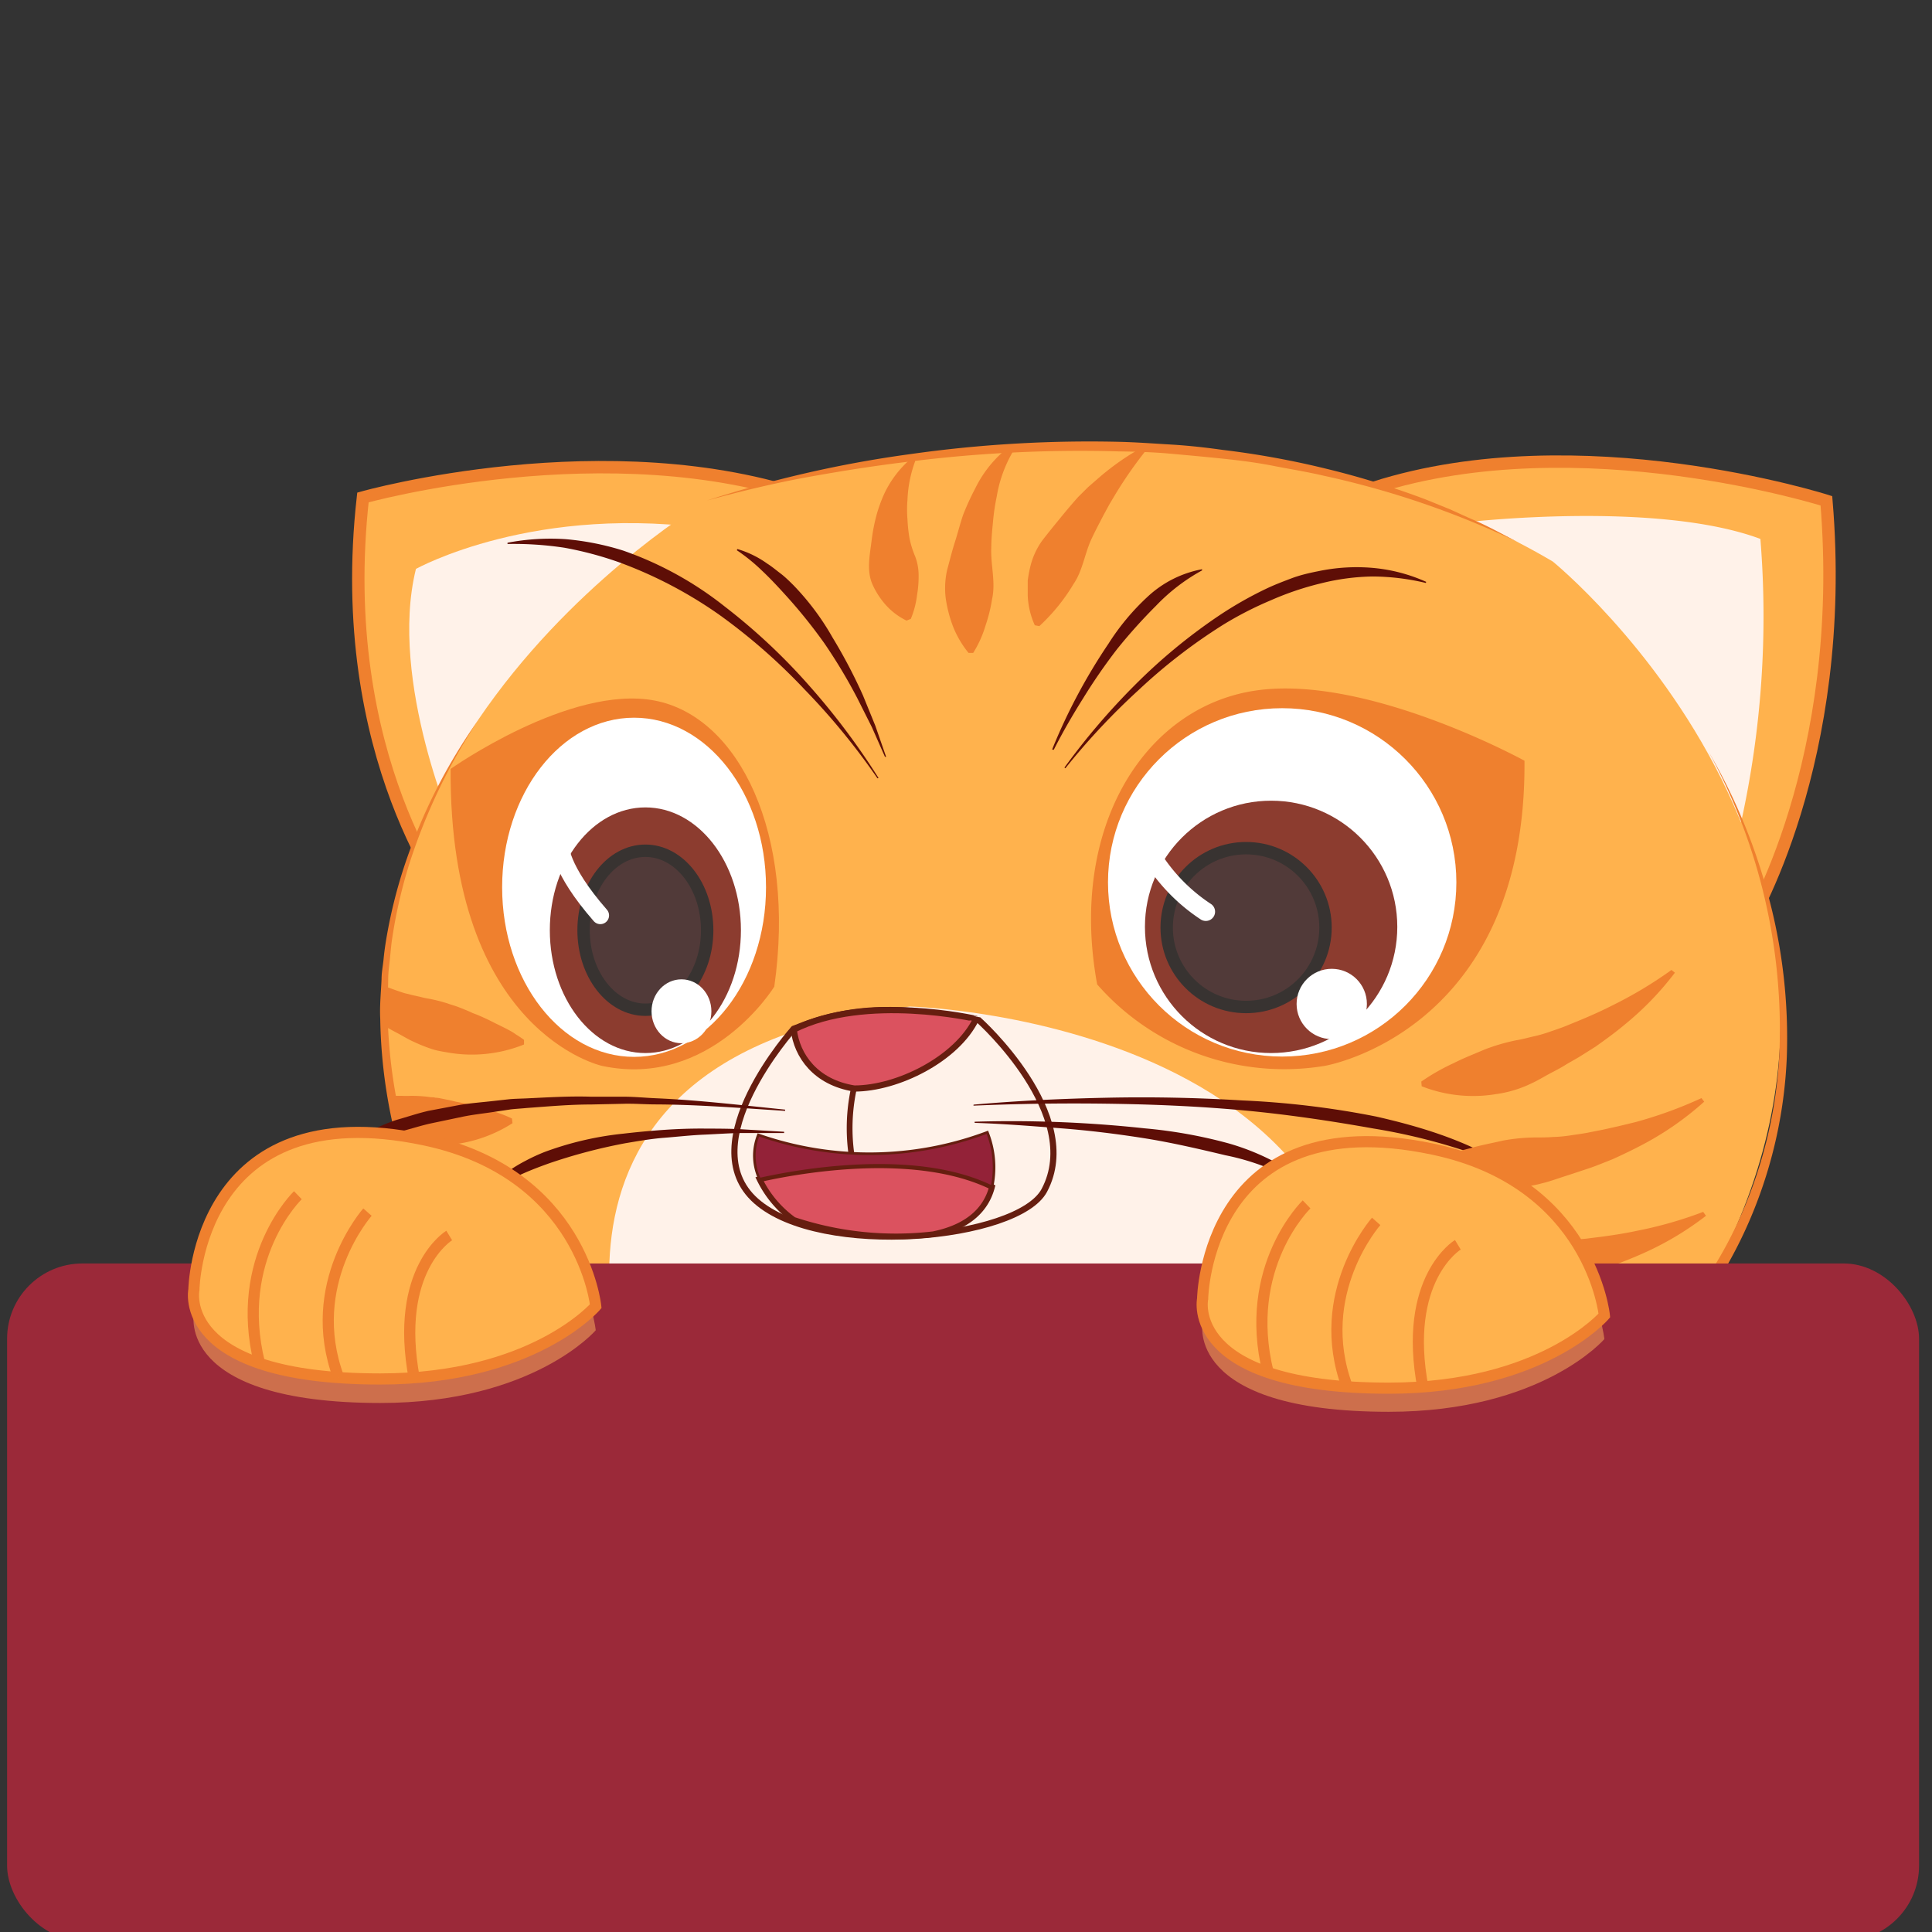 <svg viewBox="0 0 247.9 247.9" xmlns:xlink="http://www.w3.org/1999/xlink" xmlns="http://www.w3.org/2000/svg"><rect x="0" y="0" width="247.9" height="247.9" fill="#333333" stroke="none"/><defs><style>.cls-1,.cls-11,.cls-15,.cls-16{fill:none;}.cls-2{isolation:isolate;}.cls-21,.cls-3,.cls-5{fill:#ffb24d;}.cls-21,.cls-3{stroke:#ef802e;}.cls-10,.cls-11,.cls-12,.cls-14,.cls-15,.cls-16,.cls-17,.cls-18,.cls-21,.cls-3{stroke-miterlimit:10;}.cls-14,.cls-3{stroke-width:1.59px;}.cls-10,.cls-4{fill:#fff2e9;}.cls-6{clip-path:url(#clip-path);}.cls-7{fill:#ef802e;}.cls-8{fill:#fff;}.cls-9{fill:#8c3c2f;}.cls-10,.cls-11,.cls-12,.cls-17,.cls-18{stroke:#661e10;}.cls-10{stroke-width:0.79px;}.cls-11{stroke-width:0.74px;}.cls-12,.cls-17{fill:#db525f;}.cls-12{stroke-width:0.79px;}.cls-13{fill:#5e0e06;}.cls-14{fill:#513a39;stroke:#383331;}.cls-15,.cls-16{stroke:#fff;stroke-linecap:round;}.cls-15{stroke-width:2.24px;}.cls-16{stroke-width:2.38px;}.cls-17{stroke-width:0.73px;}.cls-18{fill:#932238;stroke-width:0.33px;}.cls-19{fill:#9b2939;}.cls-20{fill:#ffb761;opacity:0.5;mix-blend-mode:multiply;}.cls-21{stroke-width:1.43px;}</style><clipPath id="clip-path"><path d="M90.72,64.22S153,44.74,199.24,72.05c0,0,51.78,42,17.52,96.72C186.47,208.21,75,202.16,55.32,157.31,30.16,99.89,90.72,64.22,90.72,64.22Z" class="cls-1"></path></clipPath></defs><title>未标题-2</title><g class="cls-2"><g data-name="图层 1" id="图层_1"><path d="M58.41,116.74c-.41-.55-15.59-19.55-11.84-52.91,0,0,31.47-8.87,57.54.19Z" class="cls-3"></path><path d="M58.52,107.12S49.79,87.46,53.37,73c0,0,15.39-8.59,38.76-5Z" class="cls-4"></path><path d="M223.9,119.36c.42-.54,13.25-21.66,10.45-55.1,0,0-31.64-10.09-58-1.69Z" class="cls-3"></path><path d="M188.25,67s24.34-2.81,37.63,2.15a122.73,122.73,0,0,1-2.48,36.37Z" class="cls-4"></path><path d="M90.72,64.22S153,44.74,199.24,72.05c0,0,51.78,42,17.52,96.72C186.47,208.21,75,202.16,55.32,157.31,30.16,99.89,90.72,64.22,90.72,64.22Z" class="cls-5"></path><g class="cls-6"><path d="M35.29,119.15a52.19,52.19,0,0,0,7.64,4.58,67,67,0,0,0,8,3.38c.34.11.68.24,1,.33l1.05.26,1.06.24a9.81,9.81,0,0,0,1.05.22,19.55,19.55,0,0,1,2.07.51l.51.17.51.16c.33.1.67.23,1,.36l1,.41.49.23.51.19c.67.28,1.34.58,2,.92s1.36.66,2,1c.35.19.7.38,1,.61a12.25,12.25,0,0,1,1.06.71l0,.59a17.9,17.9,0,0,1-9.6,1.06c-.39-.07-.79-.13-1.18-.21a7.78,7.78,0,0,1-1.15-.3,20,20,0,0,1-2.21-.89c-.73-.32-1.41-.75-2.11-1.12s-1.39-.75-2.08-1.15a45.06,45.06,0,0,1-7.75-5.24,39,39,0,0,1-6.43-6.66Z" class="cls-7"></path><path d="M31.44,135.63a53.48,53.48,0,0,0,8.37,3.05,65.5,65.5,0,0,0,8.54,1.79c.36.05.71.12,1.08.14l1.08,0,1.08,0a9.73,9.73,0,0,0,1.08,0,18.75,18.75,0,0,1,2.13.11l.53.07c.17,0,.35,0,.52.06.36,0,.71.1,1.06.16l1.05.22.53.13.54.1c.71.14,1.43.31,2.15.52s1.46.4,2.21.64c.38.12.75.25,1.14.4s.77.31,1.16.5l.07.6a18,18,0,0,1-9.22,2.84c-.4,0-.8,0-1.2,0a7.84,7.84,0,0,1-1.19-.08,20.55,20.55,0,0,1-2.34-.45c-.77-.18-1.53-.47-2.28-.71s-1.51-.47-2.26-.73a45.22,45.22,0,0,1-8.6-3.69,38.69,38.69,0,0,1-7.58-5.32Z" class="cls-7"></path><path d="M31.18,150.23a53,53,0,0,0,8.56,2.43,64.29,64.29,0,0,0,8.66,1.17c.36,0,.71.06,1.08.06l1.08,0,1.08,0c.36,0,.72,0,1.08-.06a18.93,18.93,0,0,1,2.13,0l.53,0a4.61,4.61,0,0,1,.53,0c.36,0,.71,0,1.07.08L58,154l.54.09.54.06c.72.09,1.45.21,2.19.37s1.48.28,2.25.47c.38.1.77.19,1.16.32s.79.25,1.2.41l.11.59a17.87,17.87,0,0,1-9,3.51c-.4,0-.79.09-1.19.11a7.89,7.89,0,0,1-1.19,0,23.23,23.23,0,0,1-2.37-.28c-.79-.13-1.56-.36-2.33-.54s-1.54-.36-2.3-.57a45.47,45.47,0,0,1-8.86-3,39.11,39.11,0,0,1-7.94-4.75Z" class="cls-7"></path></g><path d="M82.14,183s-21.29-47.4,34.64-53.85c0,0,72.61,1.95,55.64,63.23,0,0-29.53,6.51-54.7.79C117.72,193.14,101.84,195,82.14,183Z" class="cls-4"></path><path d="M195.61,97.61s-20.24-11.12-34.52-9-24,17.6-20.31,37.7A31.9,31.9,0,0,0,170,136.76S195.87,132.4,195.61,97.61Z" class="cls-7"></path><circle r="22.35" cy="113.22" cx="164.52" class="cls-8"></circle><circle r="16.19" cy="118.93" cx="163.1" class="cls-9"></circle><path d="M219.26,96.49A74.46,74.46,0,0,1,227,115.33a70,70,0,0,1,2.27,20.29,59.07,59.07,0,0,1-4.37,20,57.22,57.22,0,0,1-4.73,9.13A62.71,62.71,0,0,1,214,173c-.55.66-1.13,1.29-1.74,1.9s-1.18,1.24-1.79,1.85a37.19,37.19,0,0,1-3.95,3.37,53.42,53.42,0,0,1-8.84,5.34,94.43,94.43,0,0,1-19.4,6.72,158.31,158.31,0,0,1-40.71,3.78,156.13,156.13,0,0,1-40.36-6.52,101.51,101.51,0,0,1-18.94-7.91A60.72,60.72,0,0,1,62,168.89a43.39,43.39,0,0,1-5.93-8.47A38.07,38.07,0,0,1,54,155.71c-.61-1.59-1.29-3.17-1.76-4.82a66.81,66.81,0,0,1-3.45-20.16c-.09-1.71.1-3.42.17-5.13,0-.86.18-1.7.26-2.55s.2-1.7.34-2.54a63.75,63.75,0,0,1,2.5-9.92,71.44,71.44,0,0,1,9.25-18.12,75,75,0,0,0-8.76,18.28,64.14,64.14,0,0,0-2.26,9.87c-.12.84-.18,1.68-.27,2.52s-.21,1.67-.21,2.52c0,1.68-.18,3.37-.06,5.05a66.13,66.13,0,0,0,3.66,19.79c.48,1.61,1.18,3.16,1.8,4.72a36.92,36.92,0,0,0,2.12,4.55,41.91,41.91,0,0,0,5.83,8.11A61.54,61.54,0,0,0,79.06,180,99.13,99.13,0,0,0,97.7,187.7,154.87,154.87,0,0,0,137.6,194a156.24,156.24,0,0,0,40.24-3.56,91.71,91.71,0,0,0,19.07-6.51,53.18,53.18,0,0,0,8.6-5.12,36.7,36.7,0,0,0,3.84-3.19c.6-.58,1.18-1.19,1.77-1.78s1.18-1.21,1.73-1.84a60.78,60.78,0,0,0,6.14-8,54.39,54.39,0,0,0,4.75-8.87,58.49,58.49,0,0,0,4.56-19.56A74.23,74.23,0,0,0,219.26,96.49Z" class="cls-7"></path><path d="M101.84,132c7.85-3.14,13.76-2.88,23.77-1.09,0,0,13.55,12.13,8.39,21.83-3.37,6.35-28.66,8.76-37,1.35S101.84,132,101.84,132Z" class="cls-10"></path><path d="M110.23,137.21a24.1,24.1,0,0,0,0,15.1" class="cls-11"></path><path d="M101.85,132.11c.41,3.38,2.82,6.77,7.77,7.56,5.52,0,13.12-3.76,15.63-8.93C125.25,130.74,111.09,127.45,101.85,132.11Z" class="cls-12"></path><path d="M112.59,99.87a87.84,87.84,0,0,0-9.33-11.38,75.4,75.4,0,0,0-11-9.63,55.46,55.46,0,0,0-12.85-6.72,45,45,0,0,0-7-1.86,43.08,43.08,0,0,0-7.29-.48l0-.16a29.37,29.37,0,0,1,7.44-.46,34.58,34.58,0,0,1,7.38,1.46A44.51,44.51,0,0,1,93,77.83,77.31,77.31,0,0,1,103.85,88a90.42,90.42,0,0,1,8.88,11.83Z" class="cls-13"></path><path d="M94.62,70.45a12.74,12.74,0,0,1,3.83,1.87c.6.38,1.14.84,1.71,1.27s1.08.94,1.58,1.43a33,33,0,0,1,5.08,6.77,67.65,67.65,0,0,1,3.91,7.44l1.58,3.88,1.39,4-.15,0-1.68-3.81L110,89.58a68.25,68.25,0,0,0-4.26-7.09,66.42,66.42,0,0,0-5.16-6.37c-.91-1-1.85-2-2.84-2.93a23.53,23.53,0,0,0-3.2-2.59Z" class="cls-13"></path><path d="M136.58,98.49a88.69,88.69,0,0,1,9-10.55,72,72,0,0,1,10.73-8.88,48.33,48.33,0,0,1,6.1-3.49c1.06-.51,2.16-.93,3.27-1.35s2.26-.69,3.43-.92a23.94,23.94,0,0,1,7.06-.43A21.25,21.25,0,0,1,183,74.66l-.05.14a30.21,30.21,0,0,0-6.77-.83,28.87,28.87,0,0,0-6.68.88,38,38,0,0,0-6.4,2.16A45.53,45.53,0,0,0,157,80.13a70.9,70.9,0,0,0-10.87,8.38,88.09,88.09,0,0,0-9.43,10.07Z" class="cls-13"></path><path d="M135,96.17a73.58,73.58,0,0,1,7.24-13.59,30.21,30.21,0,0,1,5-6,14,14,0,0,1,7-3.54l0,.15a24.26,24.26,0,0,0-5.92,4.55,68.78,68.78,0,0,0-5,5.57,73.17,73.17,0,0,0-4.32,6.26c-1.36,2.16-2.64,4.37-3.79,6.64Z" class="cls-13"></path><path d="M38.33,154.08a5.92,5.92,0,0,1,.69-2c.17-.31.33-.63.53-.93l.64-.85a16.19,16.19,0,0,1,3.14-2.88c.29-.21.56-.44.86-.63l.93-.52c.62-.34,1.23-.71,1.87-1l1.95-.82a18.4,18.4,0,0,1,2-.77c1.35-.38,2.69-.84,4.06-1.15l4.14-.78c1.38-.22,2.78-.32,4.16-.48l2.09-.23c.69-.06,1.39-.07,2.09-.1,2.78-.13,5.56-.31,8.34-.22l4.17,0c1.39,0,2.78.14,4.17.2,5.55.24,11.06.9,16.58,1.46l0,.16c-5.53-.35-11-.8-16.59-.83-1.38,0-2.77-.12-4.15-.08l-4.14.09c-2.77,0-5.52.25-8.27.45-.68.07-1.37.1-2.06.18l-2,.3c-1.36.21-2.73.35-4.07.62l-4,.84c-1.34.28-2.63.71-4,1.06a14.64,14.64,0,0,0-1.94.63l-1.92.69c-.62.26-1.21.59-1.83.88l-.91.44c-.3.15-.58.35-.87.52a15.29,15.29,0,0,0-3.21,2.44l-.71.72c-.22.26-.4.54-.61.81a6.81,6.81,0,0,0-.92,1.8Z" class="cls-13"></path><path d="M61.61,154.05a11.31,11.31,0,0,1,3.63-3.78,19.34,19.34,0,0,1,2.26-1.36,23.45,23.45,0,0,1,2.39-1.1A41.11,41.11,0,0,1,80,145.46c1.71-.2,3.44-.36,5.16-.48s3.44-.18,5.16-.17,3.44,0,5.15.11l5.14.3v.16l-5.14,0c-1.71,0-3.42.14-5.13.21s-3.4.27-5.1.4-3.38.43-5,.7a70,70,0,0,0-9.78,2.58c-3.13,1.12-6.32,2.41-8.7,4.84Z" class="cls-13"></path><path d="M124.92,141.74c5.73-.51,11.47-.77,17.22-.89s11.51,0,17.27.35a113.17,113.17,0,0,1,17.18,2.07c5.62,1.28,11.28,3,16.21,6l-.07.14a76.93,76.93,0,0,0-16.45-4.6c-5.61-1-11.26-1.84-17-2.36s-11.43-.75-17.16-.83-11.48,0-17.21.25Z" class="cls-13"></path><path d="M57.82,98.66S73.15,87.82,84,89.89,102.15,107,99.35,126.6c0,0-8.07,13.14-22.09,10.17C77.26,136.77,57.62,132.52,57.82,98.66Z" class="cls-7"></path><ellipse ry="21.76" rx="16.93" cy="113.85" cx="81.36" class="cls-8"></ellipse><ellipse ry="15.76" rx="12.26" cy="119.36" cx="82.81" class="cls-9"></ellipse><ellipse ry="10.2" rx="7.93" cy="119.36" cx="82.81" class="cls-14"></ellipse><ellipse ry="4.1" rx="3.84" cy="129.76" cx="87.44" class="cls-8"></ellipse><path d="M71.87,108.46s-.15,2.93,5.16,9" class="cls-15"></path><circle r="10.19" cy="119.02" cx="159.89" class="cls-14"></circle><circle r="4.51" cy="128.82" cx="170.88" class="cls-8"></circle><path d="M147.72,109.74a23,23,0,0,0,7,7.24" class="cls-16"></path><path d="M125.06,143.93a159,159,0,0,1,21.81.85,61.61,61.61,0,0,1,10.81,1.94,30.62,30.62,0,0,1,5.16,2A14.61,14.61,0,0,1,167.3,152l-.11.11a30.89,30.89,0,0,0-9.93-3.87c-3.48-.83-7-1.65-10.56-2.21s-7.17-1-10.78-1.27-7.23-.57-10.86-.68Z" class="cls-13"></path><path d="M90.72,64.22a149.88,149.88,0,0,1,26.07-5.95,163.84,163.84,0,0,1,26.75-1.58c2.23.05,4.47.22,6.7.35s4.46.38,6.67.69a111.35,111.35,0,0,1,13.2,2.4,107.73,107.73,0,0,1,12.81,3.95L186,65.33c1,.44,2,.92,3.05,1.37,2.06.88,4,2,6,3a113.8,113.8,0,0,0-25.16-8.65c-2.16-.51-4.35-.85-6.53-1.28s-4.38-.7-6.58-.93-4.42-.43-6.63-.63-4.43-.26-6.65-.29a175,175,0,0,0-26.58,1.28c-4.41.52-8.81,1.21-13.18,2S95,63.05,90.72,64.22Z" class="cls-7"></path><path d="M117.44,59.15a16,16,0,0,0-1,5,14.78,14.78,0,0,0,0,2.49,19.46,19.46,0,0,0,.26,2.42,12.19,12.19,0,0,0,.73,2.34,6.89,6.89,0,0,1,.44,2.34,14.19,14.19,0,0,1-.2,2.61,11.58,11.58,0,0,1-.8,3.06l-.55.22a8.67,8.67,0,0,1-2.66-2A10.37,10.37,0,0,1,112,75.1c-.88-1.86-.36-4-.13-6a24.25,24.25,0,0,1,.58-2.94,18.9,18.9,0,0,1,1-2.78A13.45,13.45,0,0,1,117,58.76Z" class="cls-7"></path><path d="M130.22,57.53a16.91,16.91,0,0,0-2.33,6.2,27.41,27.41,0,0,0-.48,3.27c-.11,1.09-.21,2.18-.22,3.29-.09,2.21.6,4.43.1,6.61a19.5,19.5,0,0,1-.83,3.35,14.1,14.1,0,0,1-1.59,3.53l-.59,0a12.82,12.82,0,0,1-2-3.41,16.94,16.94,0,0,1-.93-3.59,10.67,10.67,0,0,1,.18-3.65c.33-1.21.62-2.4,1-3.59s.67-2.37,1.07-3.53a34.23,34.23,0,0,1,1.55-3.37,15.1,15.1,0,0,1,4.75-5.62Z" class="cls-7"></path><path d="M147.1,57.72a53.81,53.81,0,0,0-3.87,5.52l-.85,1.42-.79,1.45c-.52,1-1,1.91-1.47,2.9-.94,1.95-1.17,4.16-2.35,5.89a24.33,24.33,0,0,1-4.41,5.44l-.58-.11a10.16,10.16,0,0,1-.91-3.84c0-.63,0-1.26,0-1.89a16.36,16.36,0,0,1,.34-1.83,9.48,9.48,0,0,1,1.53-3.32c.77-1,1.53-1.93,2.29-2.86s1.53-1.85,2.32-2.73l1.27-1.26L141,61.3a32.85,32.85,0,0,1,5.76-4Z" class="cls-7"></path><path d="M214.91,124.81a39,39,0,0,1-6.44,6.66c-1.19,1-2.45,1.91-3.73,2.82l-2,1.26c-.67.41-1.36.77-2,1.17s-1.38.76-2.08,1.14-1.38.8-2.11,1.13a15,15,0,0,1-4.54,1.39,18,18,0,0,1-9.59-1l-.05-.6a27.12,27.12,0,0,1,4.14-2.36c1.34-.68,2.69-1.2,4-1.76a24.92,24.92,0,0,1,4.09-1.19c.71-.11,1.4-.31,2.11-.47a17,17,0,0,0,2.08-.59c.68-.24,1.37-.46,2.05-.73l2-.82c1.34-.56,2.69-1.16,4-1.83a53.47,53.47,0,0,0,7.63-4.57Z" class="cls-7"></path><path d="M218.67,141.36a39,39,0,0,1-7.57,5.33c-1.37.74-2.77,1.41-4.2,2.06l-2.18.86c-.74.28-1.49.51-2.23.76s-1.5.49-2.26.74-1.51.52-2.28.7a14.76,14.76,0,0,1-4.72.52,17.88,17.88,0,0,1-9.23-2.85l.07-.59a26.77,26.77,0,0,1,4.51-1.54c1.45-.42,2.87-.67,4.27-1a24.07,24.07,0,0,1,4.24-.4c.72,0,1.44,0,2.16-.06a17.33,17.33,0,0,0,2.16-.19c.71-.11,1.43-.2,2.14-.33l2.14-.42c1.42-.31,2.85-.64,4.27-1a53.74,53.74,0,0,0,8.36-3.05Z" class="cls-7"></path><path d="M218.9,156a39.15,39.15,0,0,1-7.94,4.76c-1.42.64-2.87,1.21-4.34,1.75l-2.24.7c-.75.22-1.51.39-2.28.6s-1.53.37-2.3.56-1.54.41-2.33.54a14.84,14.84,0,0,1-4.75.17,18,18,0,0,1-9-3.52l.11-.58a26.06,26.06,0,0,1,4.61-1.21c1.48-.31,2.91-.45,4.34-.65A24.13,24.13,0,0,1,197,159c.72.08,1.44.06,2.16.1a15.72,15.72,0,0,0,2.17,0c.71-.05,1.44-.09,2.16-.16l2.16-.27c1.44-.2,2.89-.42,4.33-.73a52.05,52.05,0,0,0,8.56-2.44Z" class="cls-7"></path><path d="M97.46,151.31a13.94,13.94,0,0,0,4.38,5.21,41.38,41.38,0,0,0,17.9,1.85c4.9-1,6.89-3.53,7.55-6.08C117.21,147.36,101.77,150.33,97.46,151.31Z" class="cls-17"></path><path d="M127.29,152.29a12.16,12.16,0,0,0-.6-7,43.08,43.08,0,0,1-29.38.33,7.12,7.12,0,0,0,.15,5.68C101.77,150.33,117.21,147.36,127.29,152.29Z" class="cls-18"></path><rect ry="9.66" rx="9.66" height="86.92" width="245.33" y="162.12" x="0.91" class="cls-19"></rect><path d="M24.88,168.55s.37-25.35,29.56-19.21c20.33,4.28,22,21.35,22,21.35s-8,9.33-27.65,9.33C22.49,180,24.88,168.55,24.88,168.55Z" class="cls-20"></path><path d="M24.88,165.47s.37-25.35,29.56-19.21c20.33,4.28,22,21.34,22,21.34s-8,9.34-27.65,9.34C22.49,176.94,24.88,165.47,24.88,165.47Z" class="cls-21"></path><path d="M38.22,153.36s-8.3,8-4.92,21.57" class="cls-21"></path><path d="M47.15,155.53s-8.16,9.21-3.7,21.23" class="cls-21"></path><path d="M57.64,158.53s-7.14,4.32-4.47,18.41" class="cls-21"></path><path d="M154.31,169.68s.36-25.35,29.55-19.21c20.33,4.28,22,21.35,22,21.35s-8,9.33-27.66,9.33C151.92,181.15,154.31,169.68,154.31,169.68Z" class="cls-20"></path><path d="M154.31,166.66s.36-25.35,29.55-19.21c20.33,4.27,22,21.34,22,21.34s-8,9.33-27.66,9.33C151.92,178.12,154.31,166.66,154.31,166.66Z" class="cls-21"></path><path d="M167.65,154.54s-8.3,8-4.93,21.58" class="cls-21"></path><path d="M176.58,156.72s-8.16,9.21-3.71,21.23" class="cls-21"></path><path d="M187.06,159.72s-7.14,4.31-4.47,18.4" class="cls-21"></path><circle r="122.02" cy="123.16" cx="130.35" class="cls-1"></circle></g></g></svg>